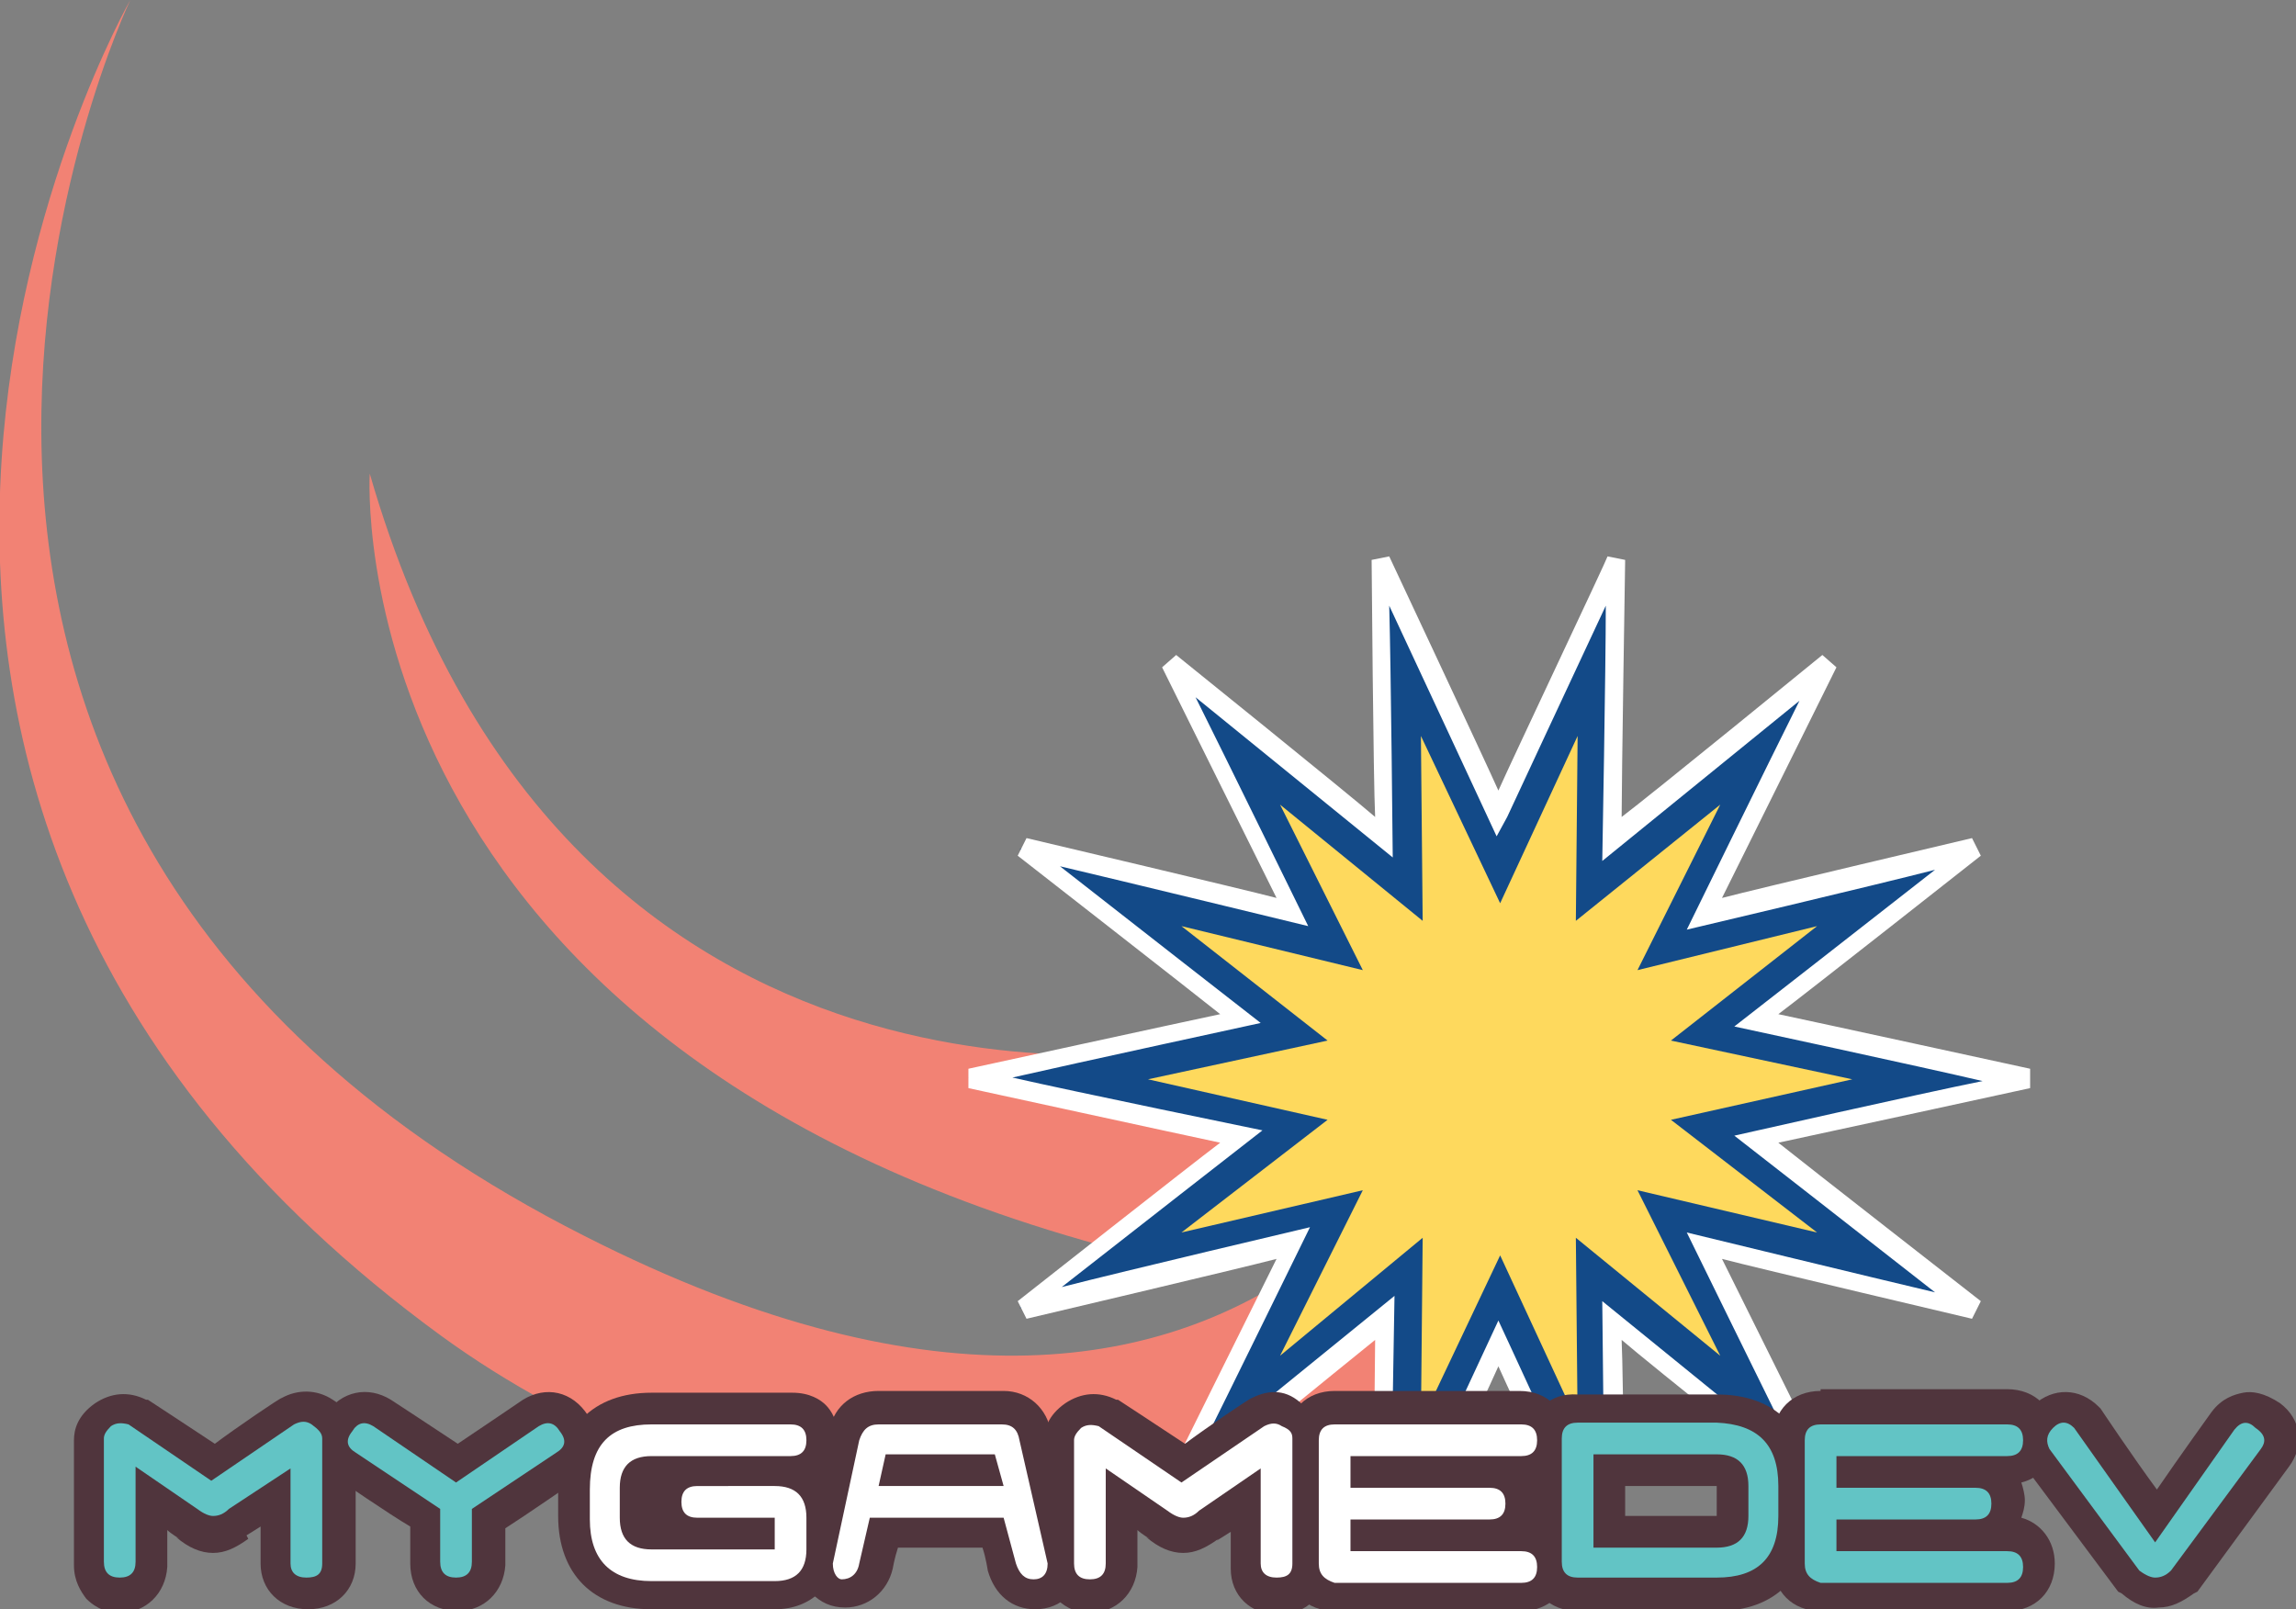 <?xml version="1.0" encoding="utf-8"?>
<!-- Generator: Adobe Illustrator 18.1.1, SVG Export Plug-In . SVG Version: 6.00 Build 0)  -->
<svg version="1.0" id="Layer_1" xmlns="http://www.w3.org/2000/svg" xmlns:xlink="http://www.w3.org/1999/xlink" x="0px" y="0px"
	 viewBox="0 0 130.4 91.4" enable-background="new 0 0 130.4 91.4" xml:space="preserve">
<rect x="0" y="0" width="130.4" height="91.4" fill="#808080" stroke="none"/>
<g>
	<path fill="#F28274" d="M84.9,58c0,0-11.2,32.8-51.7,12.2C-14.6,46,7.4,0,7.4,0S-18,44.5,25.1,75.9c15,10.9,38.1,14.8,48.3,7.8
		C82.6,77.5,86.1,69.3,84.9,58z"/>
	<path fill="#F28274" d="M67.6,59.5c0,0-35.3,6.6-46.6-32.6c0,0-2.1,32.9,43.7,44.4l8.6-1.2C73.3,70.2,76.6,56.6,67.6,59.5z"/>
	<g>
		<polygon fill="#134A88" enable-background="new    " points="85.1,46.2 91.8,31.9 91.6,47.7 103.9,37.7 96.9,51.9 112.2,48.2 
			99.8,57.9 115.2,61.2 99.8,64.6 112.2,74.3 96.9,70.6 103.9,84.8 91.6,74.8 91.8,90.6 85.1,76.3 78.4,90.6 78.5,74.8 66.3,84.8 
			73.3,70.6 57.9,74.3 70.4,64.6 55,61.2 70.4,57.9 57.9,48.2 73.3,51.9 66.3,37.7 78.5,47.7 78.4,31.9 		"/>
		<path fill="#FFFFFF" d="M85.1,44.9c-0.8-1.8-6.2-13.3-6.2-13.3l-1,0.2c0,0,0.1,12.7,0.2,14.6c-1.5-1.3-11.3-9.2-11.3-9.2l-0.8,0.7
			c0,0,5.6,11.3,6.5,13.1c-1.9-0.5-14.2-3.4-14.2-3.4l-0.5,1c0,0,10,7.8,11.5,9c-1.9,0.4-14.3,3.1-14.3,3.1v1.1
			c0,0,12.4,2.7,14.3,3.1c-1.6,1.2-11.5,9-11.5,9l0.5,1c0,0,12.3-2.9,14.2-3.4c-0.9,1.8-6.5,13.1-6.5,13.1l0.8,0.7
			c0,0,9.8-8,11.3-9.2c0,2-0.2,14.6-0.2,14.6l1,0.2c0,0,5.4-11.5,6.2-13.3c0.8,1.8,6.2,13.3,6.2,13.3l1-0.2c0,0-0.1-12.7-0.2-14.6
			c1.5,1.3,11.4,9.2,11.4,9.2l0.8-0.7c0,0-5.6-11.3-6.5-13.1c1.9,0.5,14.2,3.4,14.2,3.4l0.5-1c0,0-10-7.8-11.5-9
			c1.9-0.4,14.3-3.1,14.3-3.1v-1.1c0,0-12.4-2.7-14.3-3.1c1.6-1.2,11.5-9,11.5-9l-0.5-1c0,0-12.3,2.9-14.2,3.4
			c0.9-1.8,6.5-13.1,6.5-13.1l-0.8-0.7c0,0-9.8,8-11.4,9.2c0-2,0.2-14.6,0.2-14.6l-1-0.2C91.3,31.7,85.9,43.1,85.1,44.9z M85.6,46.4
			c0,0,4.1-8.8,5.6-12c0,3.5-0.2,14.5-0.2,14.5s8.5-6.9,11.2-9.1c-1.6,3.2-6.4,13-6.4,13s10.6-2.5,14.1-3.4
			c-2.8,2.2-11.4,8.9-11.4,8.9s10.7,2.3,14.1,3.1c-3.5,0.7-14.1,3.1-14.1,3.1s8.6,6.7,11.4,8.9c-3.4-0.8-14.1-3.4-14.1-3.4
			s4.8,9.8,6.4,13c-2.7-2.2-11.2-9.1-11.2-9.1s0.1,10.9,0.2,14.5C89.7,84.9,85.1,75,85.1,75s-4.6,9.9-6.1,13.1
			c0-3.5,0.2-14.5,0.2-14.5s-8.5,6.9-11.2,9.1c1.6-3.2,6.4-13,6.4-13s-10.6,2.5-14.1,3.4c2.8-2.2,11.4-8.9,11.4-8.9S61,62,57.5,61.2
			c3.5-0.8,14.1-3.1,14.1-3.1s-8.6-6.7-11.4-8.9c3.4,0.8,14.1,3.4,14.1,3.4s-4.8-9.8-6.4-13c2.7,2.2,11.2,9.1,11.2,9.1
			S79,37.9,78.9,34.4c1.5,3.2,6.1,13.1,6.1,13.1L85.6,46.4z"/>
		<polygon fill="#FED95D" points="85.2,51.3 89.6,41.8 89.5,52.3 97.7,45.7 93,55.1 103.2,52.6 94.9,59.1 105.2,61.3 94.9,63.6 
			103.2,70 93,67.6 97.7,77 89.5,70.3 89.6,80.8 85.2,71.3 80.7,80.8 80.8,70.3 72.7,77 77.4,67.6 67.1,70 75.4,63.6 65.2,61.3 
			75.4,59.1 67.1,52.6 77.4,55.1 72.7,45.7 80.8,52.3 80.7,41.8 		"/>
	</g>
	<g>
		<g>
			<path fill="#50353D" d="M16,79.4L16,79.4c-0.1,0-2.6,1.7-3.8,2.6c-1.2-0.8-3.8-2.5-3.8-2.5l-0.1,0c-1-0.5-2-0.4-2.9,0.2
				c-1,0.7-1.2,1.5-1.2,2.1c0,0,0,7.1,0,7.1c0,0.9,0.4,1.5,0.7,1.9c0.3,0.3,0.9,0.8,1.9,0.8c1.5,0,2.6-1.1,2.7-2.6c0,0,0-1.1,0-2.1
				c0.2,0.2,0.7,0.5,0.7,0.5l-0.2-0.1c0.7,0.6,1.4,0.9,2.1,0.9c0.7,0,1.3-0.3,2-0.8L14,87.2c0,0,0.5-0.3,0.8-0.5c0,1,0,2.1,0,2.1
				c0,1.5,1.1,2.6,2.7,2.6c1.6,0,2.7-1.1,2.7-2.6v-7.1v0c0-0.9-0.5-1.7-1.3-2.2C18,78.9,16.9,78.9,16,79.4z"/>
		</g>
		<g>
			<path fill="#50353D" d="M29.7,79.5L29.7,79.5c0,0-2.5,1.7-3.7,2.5c-1.2-0.8-3.8-2.5-3.8-2.5c-1.3-0.8-2.8-0.5-3.7,0.8
				c-0.3,0.5-0.5,1-0.5,1.5c0,0.8,0.4,1.6,1.2,2.2c0,0,2.9,2,4.1,2.7c0,0.9,0,2.1,0,2.1c0,1.6,1.1,2.7,2.7,2.7
				c1.5,0,2.6-1.1,2.7-2.6v0c0,0,0-1.2,0-2.1c1.1-0.7,4-2.7,4-2.7c0.8-0.5,1.2-1.3,1.2-2.2c0-0.5-0.2-1-0.5-1.5
				C32.5,79,31,78.7,29.7,79.5z"/>
		</g>
		<g>
			<path fill="#50353D" d="M37,79.1L37,79.1c-3.3,0-5.3,2-5.3,5.3v1.7c0,3.3,2,5.3,5.3,5.3h7c2.1,0,3.5-1.4,3.6-3.5v-1.8
				c0-1-0.3-1.8-0.8-2.4c0.5-0.5,0.8-1.1,0.8-2c0,0,0,0,0,0c0-1-0.4-1.6-0.7-1.9c-0.3-0.3-0.9-0.7-1.9-0.7L37,79.1z"/>
		</g>
		<g>
			<path fill="#50353D" d="M49.9,79c-1.4,0-2.5,0.8-2.8,2.2l0,0l-1.6,7.3v0.2c0,0.9,0.3,1.5,0.6,1.8c0.5,0.5,1.1,0.8,1.9,0.8
				c1.3,0,2.4-0.9,2.7-2.2l0,0c0,0,0.1-0.6,0.3-1.2c1.5,0,3.3,0,4.8,0c0.2,0.6,0.3,1.3,0.3,1.3c0.4,1.4,1.4,2.2,2.7,2.2
				c1.5,0,2.6-1.1,2.6-2.7v-0.2l-1.7-7.2l0,0.1C59.5,80,58.4,79,57,79H49.9z M56.4,82.6c0.1,0.2,0.2,1,0.4,1.7c-0.7,0-5.9,0-6.7,0
				c0.2-0.8,0.3-1.5,0.4-1.7C51.3,82.6,55.5,82.6,56.4,82.6z"/>
			<polygon fill="#50353D" points="56.5,80.8 48.9,80.8 47.7,86.1 59.3,86.1 57.9,80.8 			"/>
		</g>
		<g>
			<path fill="#50353D" d="M71.1,79.4L71.1,79.4c-0.1,0-2.6,1.7-3.8,2.6c-1.2-0.8-3.8-2.5-3.8-2.5l-0.1,0c-1-0.5-2-0.4-2.9,0.2
				c-1,0.7-1.2,1.5-1.2,2.1c0,0,0,7.1,0,7.1c0,0.9,0.4,1.5,0.7,1.9c0.3,0.3,0.9,0.8,1.9,0.8c1.5,0,2.6-1.1,2.7-2.6c0,0,0-1.1,0-2.1
				c0.2,0.2,0.7,0.5,0.7,0.5l-0.2-0.1c0.7,0.6,1.4,0.9,2.1,0.9c0.7,0,1.3-0.3,2-0.8l-0.1,0.1c0,0,0.5-0.3,0.8-0.5c0,1,0,2.1,0,2.1
				c0,1.5,1.1,2.6,2.7,2.6c1.6,0,2.7-1.1,2.7-2.6v-7.1l0,0c0-0.9-0.5-1.7-1.3-2.2C73.1,78.9,72.1,78.9,71.1,79.4z"/>
		</g>
		<g>
			<path fill="#50353D" d="M75.8,79c-1.6,0-2.7,1.1-2.7,2.7v7.1c0,1.6,1.1,2.7,2.7,2.7h10.6c1.6,0,2.7-1.1,2.7-2.7
				c0-1.3-0.8-2.3-1.9-2.6c0.1-0.3,0.2-0.6,0.2-1c0-0.3-0.1-0.7-0.2-1C88.3,84,89,83,89,81.7c0-1.6-1.1-2.7-2.7-2.7H75.8z"/>
		</g>
		<g>
			<path fill="#50353D" d="M86.9,81.7v7.1c0,1.6,1.1,2.7,2.7,2.7h7.9c1.7,0,3-0.5,3.9-1.4c0.9-0.9,1.4-2.2,1.4-3.9v-1.7
				c0-1.7-0.5-3-1.4-3.9c-0.9-0.9-2.2-1.4-3.9-1.4l-7.9,0C88,79.1,87,80.1,86.9,81.7z M90.5,82.6c1.4,0,7,0,7,0
				c0.7,0,1.1,0.1,1.4,0.4c0.2,0.2,0.4,0.7,0.4,1.4v1.7c0,0.7-0.1,1.2-0.4,1.4c-0.3,0.3-0.9,0.4-1.4,0.4c0,0-5.6,0-7,0
				C90.5,86.7,90.5,83.8,90.5,82.6z"/>
			<path fill="#50353D" d="M97.5,80.8h-8.8l0,8.9h8.8c1.3,0,2.1-0.5,2.6-1c0.4-0.4,1-1.2,1-2.6v-1.7C101,82.2,99.7,80.8,97.5,80.8
				L97.5,80.8L97.5,80.8z M97.5,84.4C97.5,84.4,97.5,84.4,97.5,84.4c0,0,0,1.7,0,1.7c0,0-3.3,0-5.2,0c0-0.8,0-1,0-1.7
				C94.2,84.4,97.4,84.4,97.5,84.4z"/>
		</g>
		<g>
			<path fill="#50353D" d="M103.4,79c-1.6,0-2.7,1.1-2.7,2.7v7.1c0,1.6,1.1,2.7,2.7,2.7h10.6c1.6,0,2.7-1.1,2.7-2.7
				c0-1.3-0.8-2.3-1.9-2.6c0.1-0.3,0.2-0.6,0.2-1c0-0.3-0.1-0.7-0.2-1c1.2-0.3,1.9-1.3,1.9-2.6c0-1.6-1.1-2.7-2.7-2.7H103.4z"/>
		</g>
		<g>
			<path fill="#50353D" d="M127.4,79.1c-0.5,0.1-1.2,0.3-1.8,1.1l0,0c0,0-1.8,2.5-3.1,4.4c-1.4-1.9-3.2-4.6-3.2-4.6l-0.1-0.1
				c-1.1-1.1-2.6-1.1-3.7-0.1c-1,1-1.2,2.2-0.5,3.4l0,0.1l5.3,7.1l0.2,0.1c0.7,0.6,1.4,0.9,2.1,0.8c0.7,0,1.3-0.3,2-0.8l0.2-0.1
				l5.2-7.1l0,0c0.9-1.2,0.7-2.7-0.5-3.6C128.6,79.1,127.9,79,127.4,79.1z"/>
		</g>
		<path fill="#62C4C5" d="M18.3,81.7v7.1c0,0.6-0.3,0.8-0.9,0.8c-0.6,0-0.9-0.3-0.9-0.8l0-5.4L13,85.7c-0.3,0.3-0.6,0.4-0.9,0.4
			c-0.2,0-0.5-0.1-0.9-0.4l-3.5-2.4v5.4c0,0.6-0.3,0.9-0.9,0.9c-0.6,0-0.9-0.3-0.9-0.9v-7c0-0.2,0.1-0.4,0.4-0.7
			c0.3-0.2,0.6-0.2,1-0.1l4.7,3.2l4.7-3.2c0.4-0.2,0.7-0.2,1,0C18.1,81.2,18.3,81.4,18.3,81.7z"/>
		<path fill="#62C4C5" d="M31.6,82.5l-4.8,3.2l0,3c0,0.6-0.3,0.9-0.9,0.9c-0.6,0-0.9-0.3-0.9-0.9l0-3l-4.8-3.2
			c-0.5-0.3-0.6-0.7-0.2-1.2c0.3-0.5,0.7-0.6,1.2-0.3l4.7,3.2l4.7-3.2c0.5-0.3,0.9-0.2,1.2,0.3C32.2,81.8,32.1,82.2,31.6,82.5z"/>
		<path fill="#FFFFFF" d="M37,80.9l7.9,0c0.6,0,0.9,0.3,0.9,0.9c0,0.6-0.3,0.9-0.9,0.9H37c-1.2,0-1.8,0.6-1.8,1.8v1.7
			c0,1.2,0.6,1.8,1.8,1.8h7v-1.8h-4.4c-0.6,0-0.9-0.3-0.9-0.9c0-0.6,0.3-0.9,0.9-0.9H44c1.2,0,1.8,0.6,1.8,1.8v1.8
			c0,1.2-0.6,1.8-1.8,1.8h-7c-2.3,0-3.5-1.2-3.5-3.5v-1.7C33.5,82,34.7,80.9,37,80.9z"/>
		<path fill="#FFFFFF" d="M47.3,88.8l1.5-7c0.2-0.6,0.5-0.9,1.1-0.9h7c0.6,0,0.9,0.3,1,0.9l1.6,7c0,0.6-0.3,0.9-0.8,0.9
			s-0.8-0.3-1-0.9l-0.7-2.6h-7.6l-0.6,2.6c-0.1,0.6-0.5,0.9-1,0.9C47.6,89.7,47.3,89.4,47.3,88.8z M57,84.4l-0.5-1.8h-6.2l-0.4,1.8
			H57z"/>
		<path fill="#FFFFFF" d="M73.4,81.7v7.1c0,0.6-0.3,0.8-0.9,0.8c-0.6,0-0.9-0.3-0.9-0.8l0-5.4l-3.5,2.4c-0.3,0.3-0.6,0.4-0.9,0.4
			c-0.2,0-0.5-0.1-0.9-0.4l-3.5-2.4v5.4c0,0.6-0.3,0.9-0.9,0.9c-0.6,0-0.9-0.3-0.9-0.9v-7c0-0.2,0.1-0.4,0.4-0.7
			c0.3-0.2,0.6-0.2,1-0.1l4.7,3.2l4.7-3.2c0.4-0.2,0.7-0.2,1,0C73.3,81.2,73.4,81.4,73.4,81.7z"/>
		<path fill="#FFFFFF" d="M74.9,88.8v-7c0-0.6,0.3-0.9,0.9-0.9h10.6c0.6,0,0.9,0.3,0.9,0.9c0,0.6-0.3,0.9-0.9,0.9h-9.7v1.8h7.9
			c0.6,0,0.9,0.3,0.9,0.9c0,0.6-0.3,0.9-0.9,0.9h-7.9v1.8h9.7c0.6,0,0.9,0.3,0.9,0.9c0,0.6-0.3,0.9-0.9,0.9H75.8
			C75.2,89.7,74.9,89.4,74.9,88.8z"/>
		<path fill="#62C4C5" d="M101,84.4v1.7c0,2.4-1.2,3.5-3.5,3.5h-7.9c-0.6,0-0.9-0.3-0.9-0.9v-7c0-0.6,0.3-0.9,0.9-0.9l7.9,0
			C99.8,80.9,101,82,101,84.4z M90.5,87.9h7c1.2,0,1.8-0.6,1.8-1.8v-1.7c0-1.2-0.6-1.8-1.8-1.8h-7L90.5,87.9z"/>
		<path fill="#62C4C5" d="M102.5,88.8v-7c0-0.6,0.3-0.9,0.9-0.9h10.6c0.6,0,0.9,0.3,0.9,0.9c0,0.6-0.3,0.9-0.9,0.9h-9.7v1.8h7.9
			c0.6,0,0.9,0.3,0.9,0.9c0,0.6-0.3,0.9-0.9,0.9h-7.9v1.8h9.7c0.6,0,0.9,0.3,0.9,0.9c0,0.6-0.3,0.9-0.9,0.9h-10.6
			C102.8,89.7,102.5,89.4,102.5,88.8z"/>
		<path fill="#62C4C5" d="M128.4,82.3l-5.1,6.9c-0.3,0.3-0.6,0.4-0.9,0.4c-0.2,0-0.5-0.1-0.9-0.4l-5.1-6.9c-0.2-0.4-0.2-0.8,0.2-1.2
			c0.4-0.4,0.8-0.4,1.2,0l4.6,6.5l4.5-6.4c0.4-0.5,0.8-0.5,1.2-0.1C128.7,81.5,128.7,81.9,128.4,82.3z"/>
	</g>
</g>
</svg>
